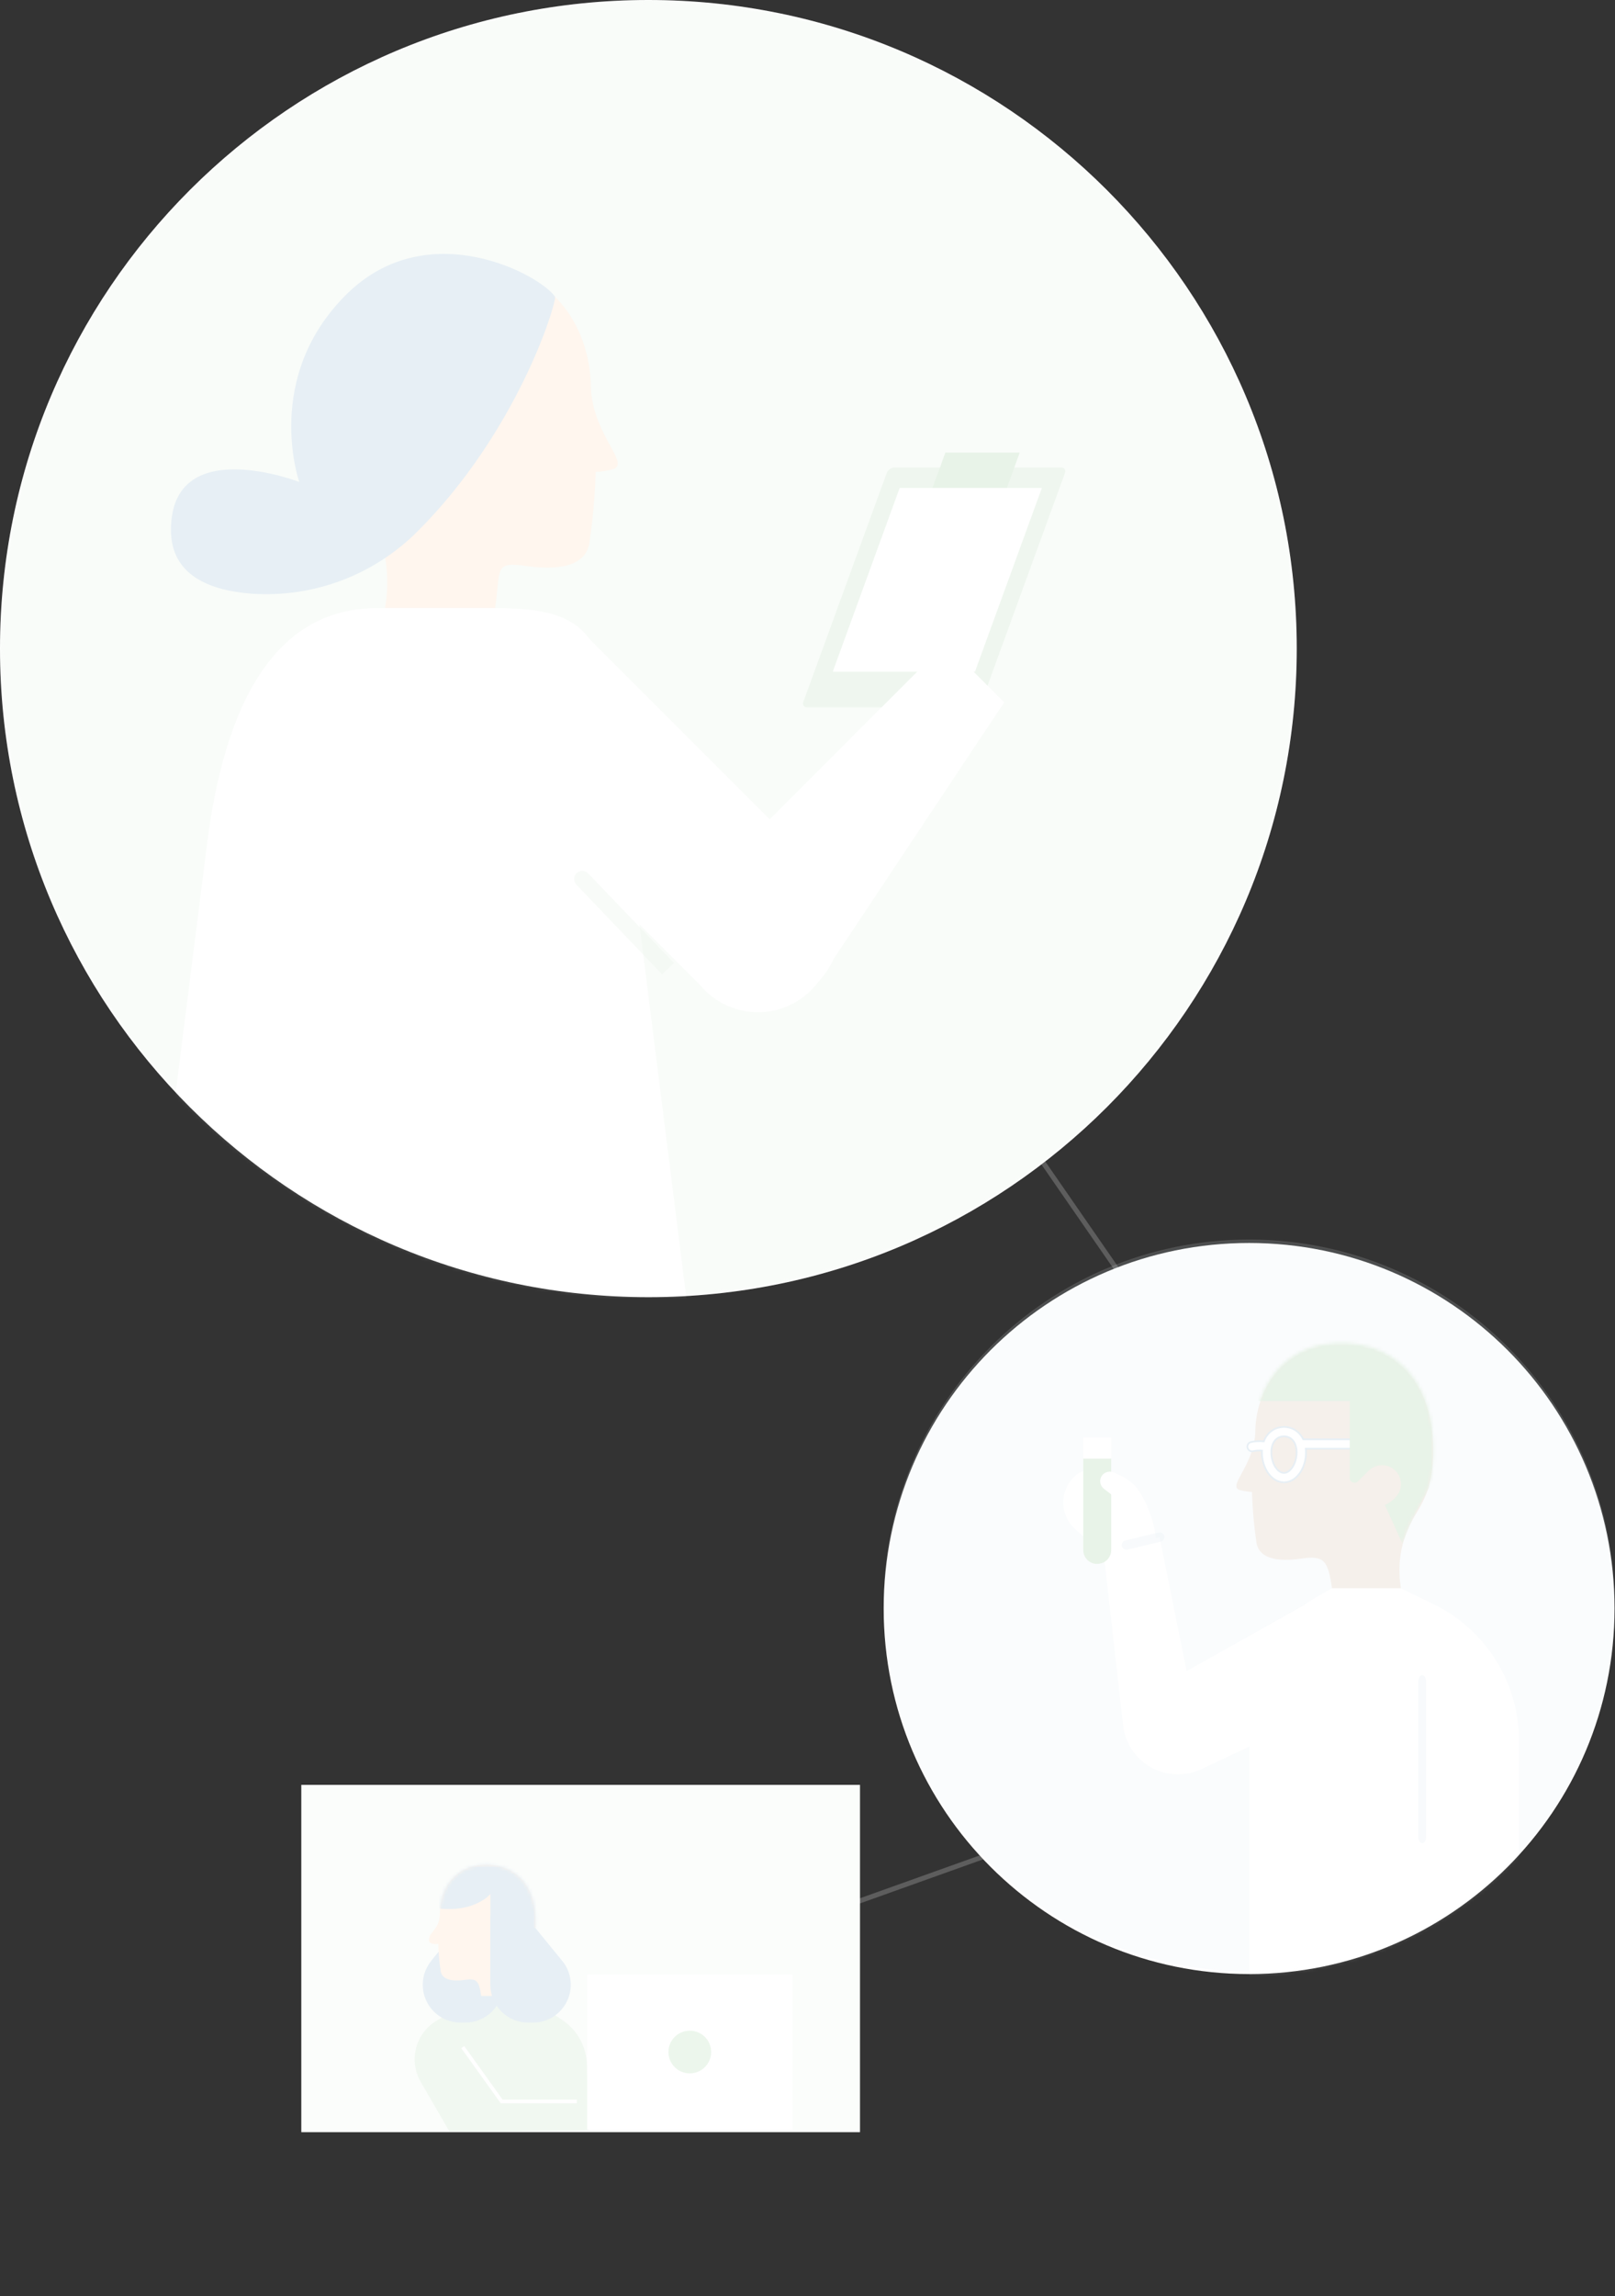 <svg width="477" height="678" viewBox="0 0 477 678" fill="none" xmlns="http://www.w3.org/2000/svg">
<rect x="0" y="0" width="477" height="678" fill="#333333" stroke="none"/>
<path opacity="0.25" fill-rule="evenodd" clip-rule="evenodd" d="M367.467 521.418L136.902 603.88L136.464 602.514L367.029 520.052L367.467 521.418Z" fill="#DCDCDC"/>
<path d="M254 527H89V629.536H254V527Z" fill="white"/>
<path opacity="0.25" fill-rule="evenodd" clip-rule="evenodd" d="M251.569 260.328L390.895 461.694L389.689 462.47L250.362 261.105L251.569 260.328Z" fill="#DCDCDC"/>
<path d="M368.93 582.861C428.539 582.861 476.861 534.539 476.861 474.93C476.861 415.322 428.539 367 368.93 367C309.322 367 261 415.322 261 474.93C261 534.539 309.322 582.861 368.93 582.861Z" fill="white"/>
<g opacity="0.15">
<path d="M254 527H89V629.536H254V527Z" fill="white"/>
<path d="M254 527H89V629.536H254V527Z" fill="#62AC62" fill-opacity="0.15"/>
<path d="M128.739 596.754L142.099 588.693H154.056L165.757 596.187C168.064 597.653 169.967 599.673 171.295 602.062C172.622 604.451 173.331 607.135 173.358 609.868L173.839 628.976L132.753 629.351L124.296 614.781C122.554 611.819 122.027 608.296 122.825 604.953C123.623 601.61 125.685 598.706 128.578 596.85L128.739 596.754Z" fill="#62AC62" fill-opacity="0.5"/>
<path d="M127.346 578.952L135.236 569.317L148.585 565.399V586.039C148.585 587.503 148.296 588.953 147.736 590.306C147.175 591.658 146.353 592.887 145.317 593.922C144.281 594.957 143.051 595.778 141.698 596.337C140.345 596.897 138.895 597.184 137.43 597.183H135.996C133.888 597.179 131.825 596.578 130.045 595.449C128.264 594.321 126.84 592.711 125.938 590.807C125.035 588.902 124.69 586.781 124.943 584.688C125.196 582.596 126.037 580.618 127.367 578.984L127.346 578.952Z" fill="#5C94B9"/>
<path fill-rule="evenodd" clip-rule="evenodd" d="M136.248 604.752L137.118 604.129L148.433 619.92H170.371V620.99H147.884L136.248 604.752Z" fill="white"/>
<path d="M158.213 566.45C157.785 553.754 149.082 549.6 141.085 550.756C134.116 551.827 129.931 557.715 129.931 564.727C129.931 569.918 126.569 570.24 126.719 572.948C126.783 574.308 129.438 573.965 129.438 573.965C129.519 576.628 129.755 579.284 130.145 581.919C130.616 585.205 135.112 584.873 137.264 584.584C140.882 584.06 141.481 584.927 142.113 589.316H153.086C152.372 585.159 153.272 580.886 155.601 577.369C156.95 575.078 158.374 572.37 158.213 566.45Z" fill="#FCC190"/>
<path d="M166.046 578.952L158.167 569.317L144.818 565.399V586.039C144.819 587.506 145.11 588.959 145.674 590.314C146.238 591.669 147.063 592.899 148.104 593.934C149.144 594.97 150.378 595.789 151.736 596.347C153.093 596.904 154.548 597.188 156.015 597.183H157.46C159.567 597.177 161.629 596.574 163.408 595.445C165.186 594.316 166.608 592.706 167.51 590.802C168.412 588.898 168.756 586.777 168.502 584.686C168.249 582.594 167.408 580.617 166.078 578.984L166.046 578.952Z" fill="#5C94B9"/>
<mask id="mask0" mask-type="alpha" maskUnits="userSpaceOnUse" x="126" y="550" width="33" height="40">
<path d="M158.213 566.45C157.785 553.754 149.082 549.6 141.085 550.756C134.116 551.827 129.931 557.715 129.931 564.727C129.931 569.918 126.569 570.24 126.719 572.948C126.783 574.308 129.438 573.965 129.438 573.965C129.519 576.628 129.755 579.284 130.145 581.919C130.616 585.205 135.112 584.873 137.264 584.584C140.882 584.06 141.481 584.927 142.113 589.316H153.086C152.372 585.159 153.272 580.886 155.601 577.369C156.95 575.078 158.374 572.37 158.213 566.45Z" fill="#FCC190"/>
</mask>
<g mask="url(#mask0)">
<path d="M155.49 576.789L153.285 581.874L150.458 575.719C150.458 575.719 153.499 574.488 152.953 571.812V571.737C152.863 571.35 152.698 570.984 152.467 570.661C152.236 570.338 151.944 570.064 151.607 569.854C151.27 569.645 150.895 569.503 150.503 569.439C150.111 569.374 149.71 569.387 149.324 569.478C148.779 569.598 148.281 569.873 147.889 570.27L146.144 571.961C146.002 572.103 145.81 572.182 145.609 572.182C145.409 572.182 145.216 572.103 145.074 571.961C144.931 571.811 144.85 571.612 144.849 571.405V559.233C144.849 559.233 138.298 567.08 122.518 561.899C106.739 556.717 132.528 544.664 132.528 544.664H160.403V567.797L155.49 576.789Z" fill="#5C94B9"/>
<path d="M254 527H89V629.536H254V527Z" fill="white"/>
<path d="M306.528 527H89V662.178H306.528V527Z" fill="#62AC62" fill-opacity="0.15"/>
<path d="M128.739 596.754L142.099 588.693H154.056L165.757 596.187C168.064 597.653 169.967 599.673 171.295 602.062C172.622 604.451 173.331 607.135 173.358 609.868L173.839 628.976L132.753 629.351L124.296 614.781C122.554 611.819 122.027 608.296 122.825 604.953C123.623 601.61 125.685 598.706 128.578 596.85L128.739 596.754Z" fill="#62AC62" fill-opacity="0.5"/>
<path d="M127.346 578.952L135.236 569.317L148.585 565.399V586.039C148.585 587.503 148.296 588.953 147.736 590.306C147.175 591.658 146.353 592.887 145.317 593.922C144.281 594.957 143.051 595.778 141.698 596.337C140.345 596.897 138.895 597.184 137.43 597.183H135.996C133.888 597.179 131.825 596.578 130.045 595.449C128.264 594.321 126.84 592.711 125.938 590.807C125.035 588.902 124.69 586.781 124.943 584.688C125.196 582.596 126.037 580.618 127.367 578.984L127.346 578.952Z" fill="#5C94B9"/>
<path d="M158.213 566.45C157.785 553.754 149.082 549.6 141.085 550.756C134.116 551.827 129.931 557.715 129.931 564.727C129.931 569.918 126.569 570.24 126.719 572.948C126.783 574.308 129.438 573.965 129.438 573.965C129.519 576.628 129.755 579.284 130.145 581.919C130.616 585.205 135.112 584.873 137.264 584.584C140.882 584.06 141.481 584.927 142.113 589.316H153.086C152.372 585.159 153.272 580.886 155.601 577.369C156.95 575.078 158.374 572.37 158.213 566.45Z" fill="#FCC190"/>
<path d="M166.046 578.952L158.167 569.317L144.818 565.399V586.039C144.819 587.506 145.11 588.959 145.674 590.314C146.238 591.669 147.063 592.899 148.104 593.934C149.144 594.97 150.378 595.789 151.736 596.347C153.093 596.904 154.548 597.188 156.015 597.183H157.46C159.567 597.177 161.629 596.574 163.408 595.445C165.186 594.316 166.608 592.706 167.51 590.802C168.412 588.898 168.756 586.777 168.502 584.686C168.249 582.594 167.408 580.617 166.078 578.984L166.046 578.952Z" fill="#5C94B9"/>
</g>
<mask id="mask1" mask-type="alpha" maskUnits="userSpaceOnUse" x="126" y="550" width="33" height="40">
<path d="M158.213 566.45C157.785 553.754 149.082 549.6 141.085 550.756C134.116 551.827 129.931 557.715 129.931 564.727C129.931 569.918 126.569 570.24 126.719 572.948C126.783 574.308 129.438 573.965 129.438 573.965C129.519 576.628 129.755 579.284 130.145 581.919C130.616 585.205 135.112 584.873 137.264 584.584C140.882 584.06 141.481 584.927 142.113 589.316H153.086C152.372 585.159 153.272 580.886 155.601 577.369C156.95 575.078 158.374 572.37 158.213 566.45Z" fill="#FCC190"/>
</mask>
<g mask="url(#mask1)">
<path d="M155.49 576.789L153.285 581.874L150.458 575.719C150.458 575.719 153.499 574.488 152.953 571.812V571.737C152.863 571.35 152.698 570.984 152.467 570.661C152.236 570.338 151.944 570.064 151.607 569.854C151.27 569.645 150.895 569.503 150.503 569.439C150.111 569.374 149.71 569.387 149.324 569.478C148.779 569.598 148.281 569.873 147.889 570.27L146.144 571.961C146.002 572.103 145.81 572.182 145.609 572.182C145.409 572.182 145.216 572.103 145.074 571.961C144.931 571.811 144.85 571.612 144.849 571.405V559.233C144.849 559.233 138.298 567.08 122.518 561.899C106.739 556.717 132.528 544.664 132.528 544.664H160.403V567.797L155.49 576.789Z" fill="#5C94B9"/>
</g>
<path d="M234.051 582.936H173.428V628.807H234.051V582.936Z" fill="white"/>
<path d="M203.734 612.182C207.216 612.182 210.039 609.359 210.039 605.877C210.039 602.395 207.216 599.572 203.734 599.572C200.251 599.572 197.428 602.395 197.428 605.877C197.428 609.359 200.251 612.182 203.734 612.182Z" fill="#80C480"/>
</g>
<g opacity="0.15">
<path d="M368.93 581.861C428.539 581.861 476.861 533.539 476.861 473.93C476.861 414.322 428.539 366 368.93 366C309.322 366 261 414.322 261 473.93C261 533.539 309.322 581.861 368.93 581.861Z" fill="white"/>
<path d="M369.014 582.113C428.623 582.113 476.945 533.791 476.945 474.183C476.945 414.574 428.623 366.252 369.014 366.252C309.406 366.252 261.084 414.574 261.084 474.183C261.084 533.791 309.406 582.113 369.014 582.113Z" fill="#5C94B9" fill-opacity="0.2"/>
<path d="M316.729 450.658C320.633 455.033 335.397 464.469 339.721 460.566C344.045 456.662 339.208 443.148 335.305 438.814C331.401 434.48 321.913 431.795 317.549 435.74C315.469 437.614 314.215 440.234 314.061 443.03C313.908 445.825 314.867 448.567 316.729 450.658V450.658Z" fill="white"/>
<path d="M393.001 469.429L350.491 493.353L342.509 453.875L325.88 457.461L331.751 509.603C332.017 511.733 332.7 513.789 333.761 515.655C334.822 517.52 336.241 519.158 337.936 520.475C339.63 521.792 341.568 522.762 343.638 523.33C345.708 523.898 347.869 524.052 349.999 523.783C351.913 523.549 353.77 522.973 355.48 522.082L405.685 498.64" fill="url(#paint0_linear)"/>
<path d="M393.001 469.429L350.491 493.353L342.509 453.875L325.88 457.461L331.751 509.603C332.017 511.733 332.7 513.789 333.761 515.655C334.822 517.52 336.241 519.158 337.936 520.475C339.63 521.792 341.568 522.762 343.638 523.33C345.708 523.898 347.869 524.052 349.999 523.783C351.913 523.549 353.77 522.973 355.48 522.082L405.685 498.64" fill="white"/>
<path d="M324.045 461.775C322.958 461.775 321.915 461.343 321.147 460.574C320.378 459.806 319.946 458.763 319.946 457.676V424.428H328.205V457.646C328.205 458.733 327.773 459.775 327.004 460.544C326.236 461.312 325.193 461.744 324.106 461.744L324.045 461.775Z" fill="white"/>
<path d="M324.045 461.775C322.958 461.775 321.915 461.343 321.147 460.574C320.378 459.806 319.946 458.763 319.946 457.676V430.689H328.205V457.646C328.205 458.733 327.773 459.775 327.004 460.544C326.236 461.312 325.193 461.744 324.106 461.744L324.045 461.775Z" fill="#62AC62"/>
<path d="M335.376 438.814L329.28 434.951C328.966 434.752 328.616 434.618 328.249 434.554C327.883 434.491 327.508 434.501 327.145 434.583C326.783 434.664 326.44 434.817 326.136 435.031C325.833 435.246 325.575 435.518 325.376 435.832C325.326 435.904 325.281 435.979 325.243 436.058V436.058C324.95 436.643 324.869 437.312 325.013 437.95C325.156 438.589 325.517 439.158 326.032 439.562L331.544 443.824L333.675 451.088L339.065 447.677L335.376 438.814Z" fill="white"/>
<path d="M423.225 426.57C422.498 403.004 406.34 395.248 391.463 397.42C378.512 399.306 370.746 410.33 370.746 423.353C370.08 433.015 362.651 438.64 366.053 439.91C367.272 440.241 368.522 440.44 369.783 440.504C369.926 445.457 370.357 450.397 371.074 455.299C371.924 461.447 380.295 460.771 384.393 460.187C391.125 459.162 392.231 460.812 393.42 468.947H413.779C412.441 461.257 414.067 453.345 418.328 446.806C420.899 442.605 423.604 437.554 423.225 426.57Z" fill="#BC9779"/>
<mask id="mask2" mask-type="alpha" maskUnits="userSpaceOnUse" x="261" y="367" width="216" height="216">
<path d="M368.93 582.87C428.539 582.87 476.861 534.548 476.861 474.94C476.861 415.332 428.539 367.01 368.93 367.01C309.322 367.01 261 415.332 261 474.94C261 534.548 309.322 582.87 368.93 582.87Z" fill="#5C94B9"/>
</mask>
<g mask="url(#mask2)">
<path d="M393.359 468.957H413.727L423.43 473.67C430.989 477.348 437.361 483.076 441.819 490.201C446.278 497.327 448.643 505.562 448.646 513.968V590.627H369.014V505.453C369.019 498.611 370.826 491.89 374.254 485.969C377.683 480.047 382.611 475.134 388.543 471.724L393.359 468.957Z" fill="white"/>
<path fill-rule="evenodd" clip-rule="evenodd" d="M376.645 425.23C375.985 425.975 375.493 427.162 375.493 428.855C375.493 430.559 375.999 432.14 376.761 433.259C377.535 434.396 378.439 434.895 379.228 434.895C380.016 434.895 380.921 434.396 381.694 433.259C382.456 432.14 382.962 430.559 382.962 428.855C382.962 427.174 382.471 425.985 381.809 425.237C381.155 424.496 380.257 424.095 379.228 424.095C378.194 424.095 377.298 424.493 376.645 425.23ZM374.567 423.389C375.768 422.033 377.433 421.319 379.228 421.319C381.026 421.319 382.69 422.041 383.89 423.398C384.299 423.86 384.645 424.386 384.923 424.967H402.733V427.744H385.682C385.72 428.103 385.739 428.474 385.739 428.855C385.739 431.075 385.088 433.208 383.99 434.821C382.903 436.418 381.247 437.671 379.228 437.671C377.209 437.671 375.552 436.418 374.466 434.821C373.368 433.208 372.716 431.075 372.716 428.855C372.716 428.673 372.721 428.494 372.729 428.318C371.857 428.239 370.975 428.296 370.116 428.488C369.368 428.656 368.626 428.185 368.459 427.436C368.291 426.688 368.762 425.946 369.511 425.779C370.746 425.502 372.016 425.437 373.268 425.582C373.578 424.749 374.015 424.011 374.567 423.389Z" fill="white"/>
<path d="M376.645 425.23L376.832 425.396L376.832 425.396L376.645 425.23ZM376.761 433.259L376.555 433.4L376.555 433.4L376.761 433.259ZM381.694 433.259L381.901 433.4L381.901 433.4L381.694 433.259ZM381.809 425.237L381.622 425.402L381.622 425.402L381.809 425.237ZM374.567 423.389L374.754 423.554L374.754 423.554L374.567 423.389ZM383.89 423.398L383.702 423.563L383.702 423.563L383.89 423.398ZM384.923 424.967L384.697 425.075L384.765 425.217H384.923V424.967ZM402.733 424.967H402.983V424.717H402.733V424.967ZM402.733 427.744V427.994H402.983V427.744H402.733ZM385.682 427.744V427.494H385.404L385.433 427.77L385.682 427.744ZM383.99 434.821L384.196 434.962L384.196 434.962L383.99 434.821ZM374.466 434.821L374.259 434.962L374.259 434.962L374.466 434.821ZM372.729 428.318L372.979 428.33L372.991 428.09L372.752 428.069L372.729 428.318ZM370.116 428.488L370.062 428.244L370.062 428.244L370.116 428.488ZM368.459 427.436L368.703 427.382L368.459 427.436ZM369.511 425.779L369.456 425.535L369.456 425.535L369.511 425.779ZM373.268 425.582L373.239 425.83L373.434 425.853L373.502 425.669L373.268 425.582ZM375.743 428.855C375.743 427.211 376.22 426.086 376.832 425.396L376.458 425.064C375.75 425.863 375.243 427.113 375.243 428.855H375.743ZM376.968 433.119C376.236 432.044 375.743 430.513 375.743 428.855H375.243C375.243 430.605 375.763 432.236 376.555 433.4L376.968 433.119ZM379.228 434.645C378.549 434.645 377.712 434.213 376.968 433.119L376.555 433.4C377.357 434.579 378.329 435.145 379.228 435.145V434.645ZM381.487 433.119C380.743 434.213 379.906 434.645 379.228 434.645V435.145C380.126 435.145 381.099 434.579 381.901 433.4L381.487 433.119ZM382.712 428.855C382.712 430.513 382.219 432.044 381.487 433.119L381.901 433.4C382.693 432.236 383.212 430.605 383.212 428.855H382.712ZM381.622 425.402C382.236 426.097 382.712 427.223 382.712 428.855H383.212C383.212 427.125 382.706 425.874 381.997 425.071L381.622 425.402ZM379.228 424.345C380.188 424.345 381.016 424.717 381.622 425.402L381.997 425.071C381.293 424.275 380.327 423.845 379.228 423.845V424.345ZM376.832 425.396C377.435 424.715 378.263 424.345 379.228 424.345V423.845C378.126 423.845 377.16 424.272 376.458 425.064L376.832 425.396ZM379.228 421.069C377.365 421.069 375.631 421.811 374.38 423.223L374.754 423.554C375.906 422.254 377.502 421.569 379.228 421.569V421.069ZM384.077 423.232C382.828 421.819 381.095 421.069 379.228 421.069V421.569C380.957 421.569 382.552 422.262 383.702 423.563L384.077 423.232ZM385.148 424.859C384.861 424.258 384.502 423.713 384.077 423.232L383.702 423.563C384.096 424.008 384.429 424.514 384.697 425.075L385.148 424.859ZM384.923 425.217H402.733V424.717H384.923V425.217ZM402.483 424.967V427.744H402.983V424.967H402.483ZM402.733 427.494H385.682V427.994H402.733V427.494ZM385.989 428.855C385.989 428.466 385.969 428.086 385.93 427.717L385.433 427.77C385.47 428.121 385.489 428.483 385.489 428.855H385.989ZM384.196 434.962C385.325 433.304 385.989 431.121 385.989 428.855H385.489C385.489 431.028 384.851 433.112 383.783 434.681L384.196 434.962ZM379.228 437.921C381.358 437.921 383.082 436.599 384.196 434.962L383.783 434.681C382.725 436.236 381.135 437.421 379.228 437.421V437.921ZM374.259 434.962C375.373 436.599 377.097 437.921 379.228 437.921V437.421C377.32 437.421 375.731 436.236 374.672 434.681L374.259 434.962ZM372.466 428.855C372.466 431.121 373.131 433.304 374.259 434.962L374.672 434.681C373.605 433.112 372.966 431.028 372.966 428.855H372.466ZM372.48 428.305C372.471 428.486 372.466 428.669 372.466 428.855H372.966C372.966 428.677 372.971 428.502 372.979 428.33L372.48 428.305ZM370.171 428.732C371.005 428.546 371.86 428.491 372.707 428.567L372.752 428.069C371.854 427.988 370.946 428.047 370.062 428.244L370.171 428.732ZM368.215 427.491C368.412 428.374 369.288 428.93 370.171 428.732L370.062 428.244C369.448 428.381 368.84 427.995 368.703 427.382L368.215 427.491ZM369.456 425.535C368.573 425.732 368.017 426.608 368.215 427.491L368.703 427.382C368.565 426.768 368.952 426.16 369.565 426.023L369.456 425.535ZM373.297 425.334C372.017 425.185 370.719 425.252 369.456 425.535L369.565 426.023C370.773 425.753 372.015 425.688 373.239 425.83L373.297 425.334ZM374.38 423.223C373.806 423.87 373.354 424.635 373.034 425.495L373.502 425.669C373.802 424.863 374.224 424.152 374.754 423.554L374.38 423.223Z" fill="#5C94B9"/>
<path opacity="0.3" fill-rule="evenodd" clip-rule="evenodd" d="M343.858 453.523C344.036 454.269 343.575 455.018 342.829 455.195L333.024 457.531C332.278 457.709 331.53 457.249 331.352 456.503C331.174 455.757 331.635 455.008 332.381 454.83L342.186 452.494C342.932 452.317 343.681 452.777 343.858 453.523Z" fill="#5C94B9"/>
<path opacity="0.3" fill-rule="evenodd" clip-rule="evenodd" d="M420.051 494.595C420.674 494.595 421.179 495.407 421.179 496.408V542.414C421.179 543.416 420.674 544.228 420.051 544.228C419.428 544.228 418.923 543.416 418.923 542.414V496.408C418.923 495.407 419.428 494.595 420.051 494.595Z" fill="#5C94B9"/>
</g>
<mask id="mask3" mask-type="alpha" maskUnits="userSpaceOnUse" x="365" y="396" width="59" height="73">
<path d="M423.262 425.997C422.535 402.431 406.377 394.675 391.5 396.847C378.549 398.733 370.783 409.757 370.783 422.78C370.117 432.442 362.689 438.067 366.09 439.337C367.309 439.668 368.559 439.867 369.82 439.931C369.963 444.884 370.394 449.824 371.111 454.727C371.961 460.874 380.332 460.198 384.43 459.614C391.162 458.589 392.268 460.239 393.457 468.374H413.816C412.478 460.684 414.104 452.773 418.365 446.233C420.937 442.032 423.641 436.981 423.262 425.997Z" fill="#BC9779"/>
</mask>
<g mask="url(#mask3)">
<path d="M418.303 446.264L414.204 455.721L409.02 444.358C409.02 444.358 414.676 442.053 413.661 437.094V436.909C413.429 435.946 412.946 435.061 412.261 434.345C411.577 433.628 410.715 433.105 409.764 432.829C408.812 432.552 407.805 432.532 406.843 432.77C405.881 433.008 404.999 433.495 404.286 434.184L401.1 437.36C400.967 437.498 400.808 437.607 400.632 437.682C400.456 437.756 400.266 437.795 400.075 437.795C399.884 437.795 399.695 437.756 399.519 437.682C399.343 437.607 399.183 437.498 399.051 437.36C398.919 437.225 398.816 437.064 398.747 436.888C398.678 436.712 398.646 436.524 398.651 436.335V413.661H369.399L375.669 386.591H427.493V429.542L418.303 446.264Z" fill="#62AC62"/>
</g>
</g>
<path d="M191.5 383C297.263 383 383 297.263 383 191.5C383 85.737 297.263 0 191.5 0C85.737 0 0 85.737 0 191.5C0 297.263 85.737 383 191.5 383Z" fill="white"/>
<g opacity="0.15">
<mask id="mask4" mask-type="alpha" maskUnits="userSpaceOnUse" x="0" y="0" width="383" height="383">
<path d="M191.5 383C297.263 383 383 297.263 383 191.5C383 85.737 297.263 0 191.5 0C85.737 0 0 85.737 0 191.5C0 297.263 85.737 383 191.5 383Z" fill="#62AC62"/>
</mask>
<g mask="url(#mask4)">
<path d="M191.5 383C297.263 383 383 297.263 383 191.5C383 85.737 297.263 0 191.5 0C85.737 0 0 85.737 0 191.5C0 297.263 85.737 383 191.5 383Z" fill="white"/>
<path d="M191.5 383C297.263 383 383 297.263 383 191.5C383 85.737 297.263 0 191.5 0C85.737 0 0 85.737 0 191.5C0 297.263 85.737 383 191.5 383Z" fill="#62AC62" fill-opacity="0.25"/>
<path d="M264.213 138.021H313.474C313.624 138.016 313.773 138.04 313.913 138.093C314.053 138.145 314.182 138.225 314.291 138.327C314.4 138.429 314.488 138.552 314.55 138.688C314.612 138.824 314.647 138.971 314.652 139.121C314.658 139.293 314.625 139.465 314.555 139.623L289.953 207.156C289.771 207.626 289.457 208.033 289.05 208.331C288.644 208.628 288.16 208.803 287.657 208.835H238.377C238.227 208.846 238.077 208.826 237.935 208.779C237.793 208.731 237.662 208.656 237.549 208.557C237.436 208.458 237.343 208.338 237.277 208.204C237.21 208.07 237.171 207.923 237.161 207.774C237.158 207.56 237.204 207.349 237.296 207.156L261.917 139.623C262.11 139.166 262.428 138.773 262.834 138.49C263.24 138.207 263.719 138.044 264.213 138.021V138.021Z" fill="#62AC62" fill-opacity="0.6"/>
<path d="M301.183 133.621H279.225L275.424 144.079H297.382L301.183 133.621Z" fill="#62AC62"/>
<path d="M287.964 198.318H245.958L265.716 144.079H307.722L287.964 198.318Z" fill="white"/>
<path d="M100.375 119.633C101.398 86.309 124.244 75.388 145.276 78.437C163.587 81.1 174.547 96.69 174.547 115.098C175.512 128.74 186.008 136.67 181.204 138.503C179.482 138.969 177.717 139.253 175.936 139.352C175.73 146.328 175.118 153.287 174.103 160.191C172.849 168.816 161.04 167.91 155.348 167.118C145.816 165.729 147.938 168.006 146.24 179.506H113.728C115.634 168.651 113.344 157.478 107.322 148.248C103.636 142.305 99.893 135.165 100.375 119.633Z" fill="#FCC190"/>
<path d="M123.434 156.775C152.377 127.832 163.954 91.017 163.954 87.64C159.69 81.234 126.579 63.174 102.537 86.714C77.453 111.316 88.393 142.304 88.393 142.304C88.393 142.304 50.497 127.678 50.497 156.467C50.497 169.973 62.075 174.354 74.346 175.299C83.378 175.909 92.435 174.57 100.904 171.374C109.373 168.178 117.057 163.2 123.434 156.775Z" fill="#5C94B9"/>
<path d="M171.845 186.413L241.154 255.741C245.749 260.353 248.329 266.597 248.329 273.107C248.329 279.617 245.749 285.862 241.154 290.473C236.543 295.068 230.298 297.649 223.788 297.649C217.278 297.649 211.033 295.068 206.422 290.473L137.036 221.145L171.768 186.413H171.845Z" fill="white"/>
<path d="M296.588 207.388L242.33 288.988C239.072 293.882 234.004 297.282 228.24 298.44C222.475 299.598 216.487 298.419 211.592 295.162C210.368 294.355 209.23 293.424 208.196 292.384V292.384C204.044 288.227 201.712 282.591 201.712 276.716C201.712 270.84 204.044 265.205 208.196 261.048L279.242 189.983L296.588 207.388Z" fill="white"/>
<path d="M180.547 206.694C176.688 184.581 168.7 179.545 146.24 179.545H111.393C88.933 179.545 67.843 195.155 61.051 249.973L27.342 517.33H219.563L180.547 206.694Z" fill="white"/>
<path opacity="0.3" d="M195.538 287.676L170.281 261.241C170.056 261.017 169.878 260.751 169.756 260.458C169.635 260.165 169.572 259.851 169.572 259.533C169.572 259.216 169.635 258.902 169.756 258.609C169.878 258.316 170.056 258.05 170.281 257.826C170.735 257.383 171.344 257.135 171.979 257.135C172.613 257.135 173.223 257.383 173.677 257.826L199.07 284.338L195.538 287.676Z" fill="#62AC62"/>
</g>
</g>
<defs>
<linearGradient id="paint0_linear" x1="325.88" y1="488.865" x2="405.654" y2="488.865" gradientUnits="userSpaceOnUse">
<stop stop-color="white"/>
<stop offset="0.81" stop-color="#5C94B9"/>
</linearGradient>
</defs>
</svg>
